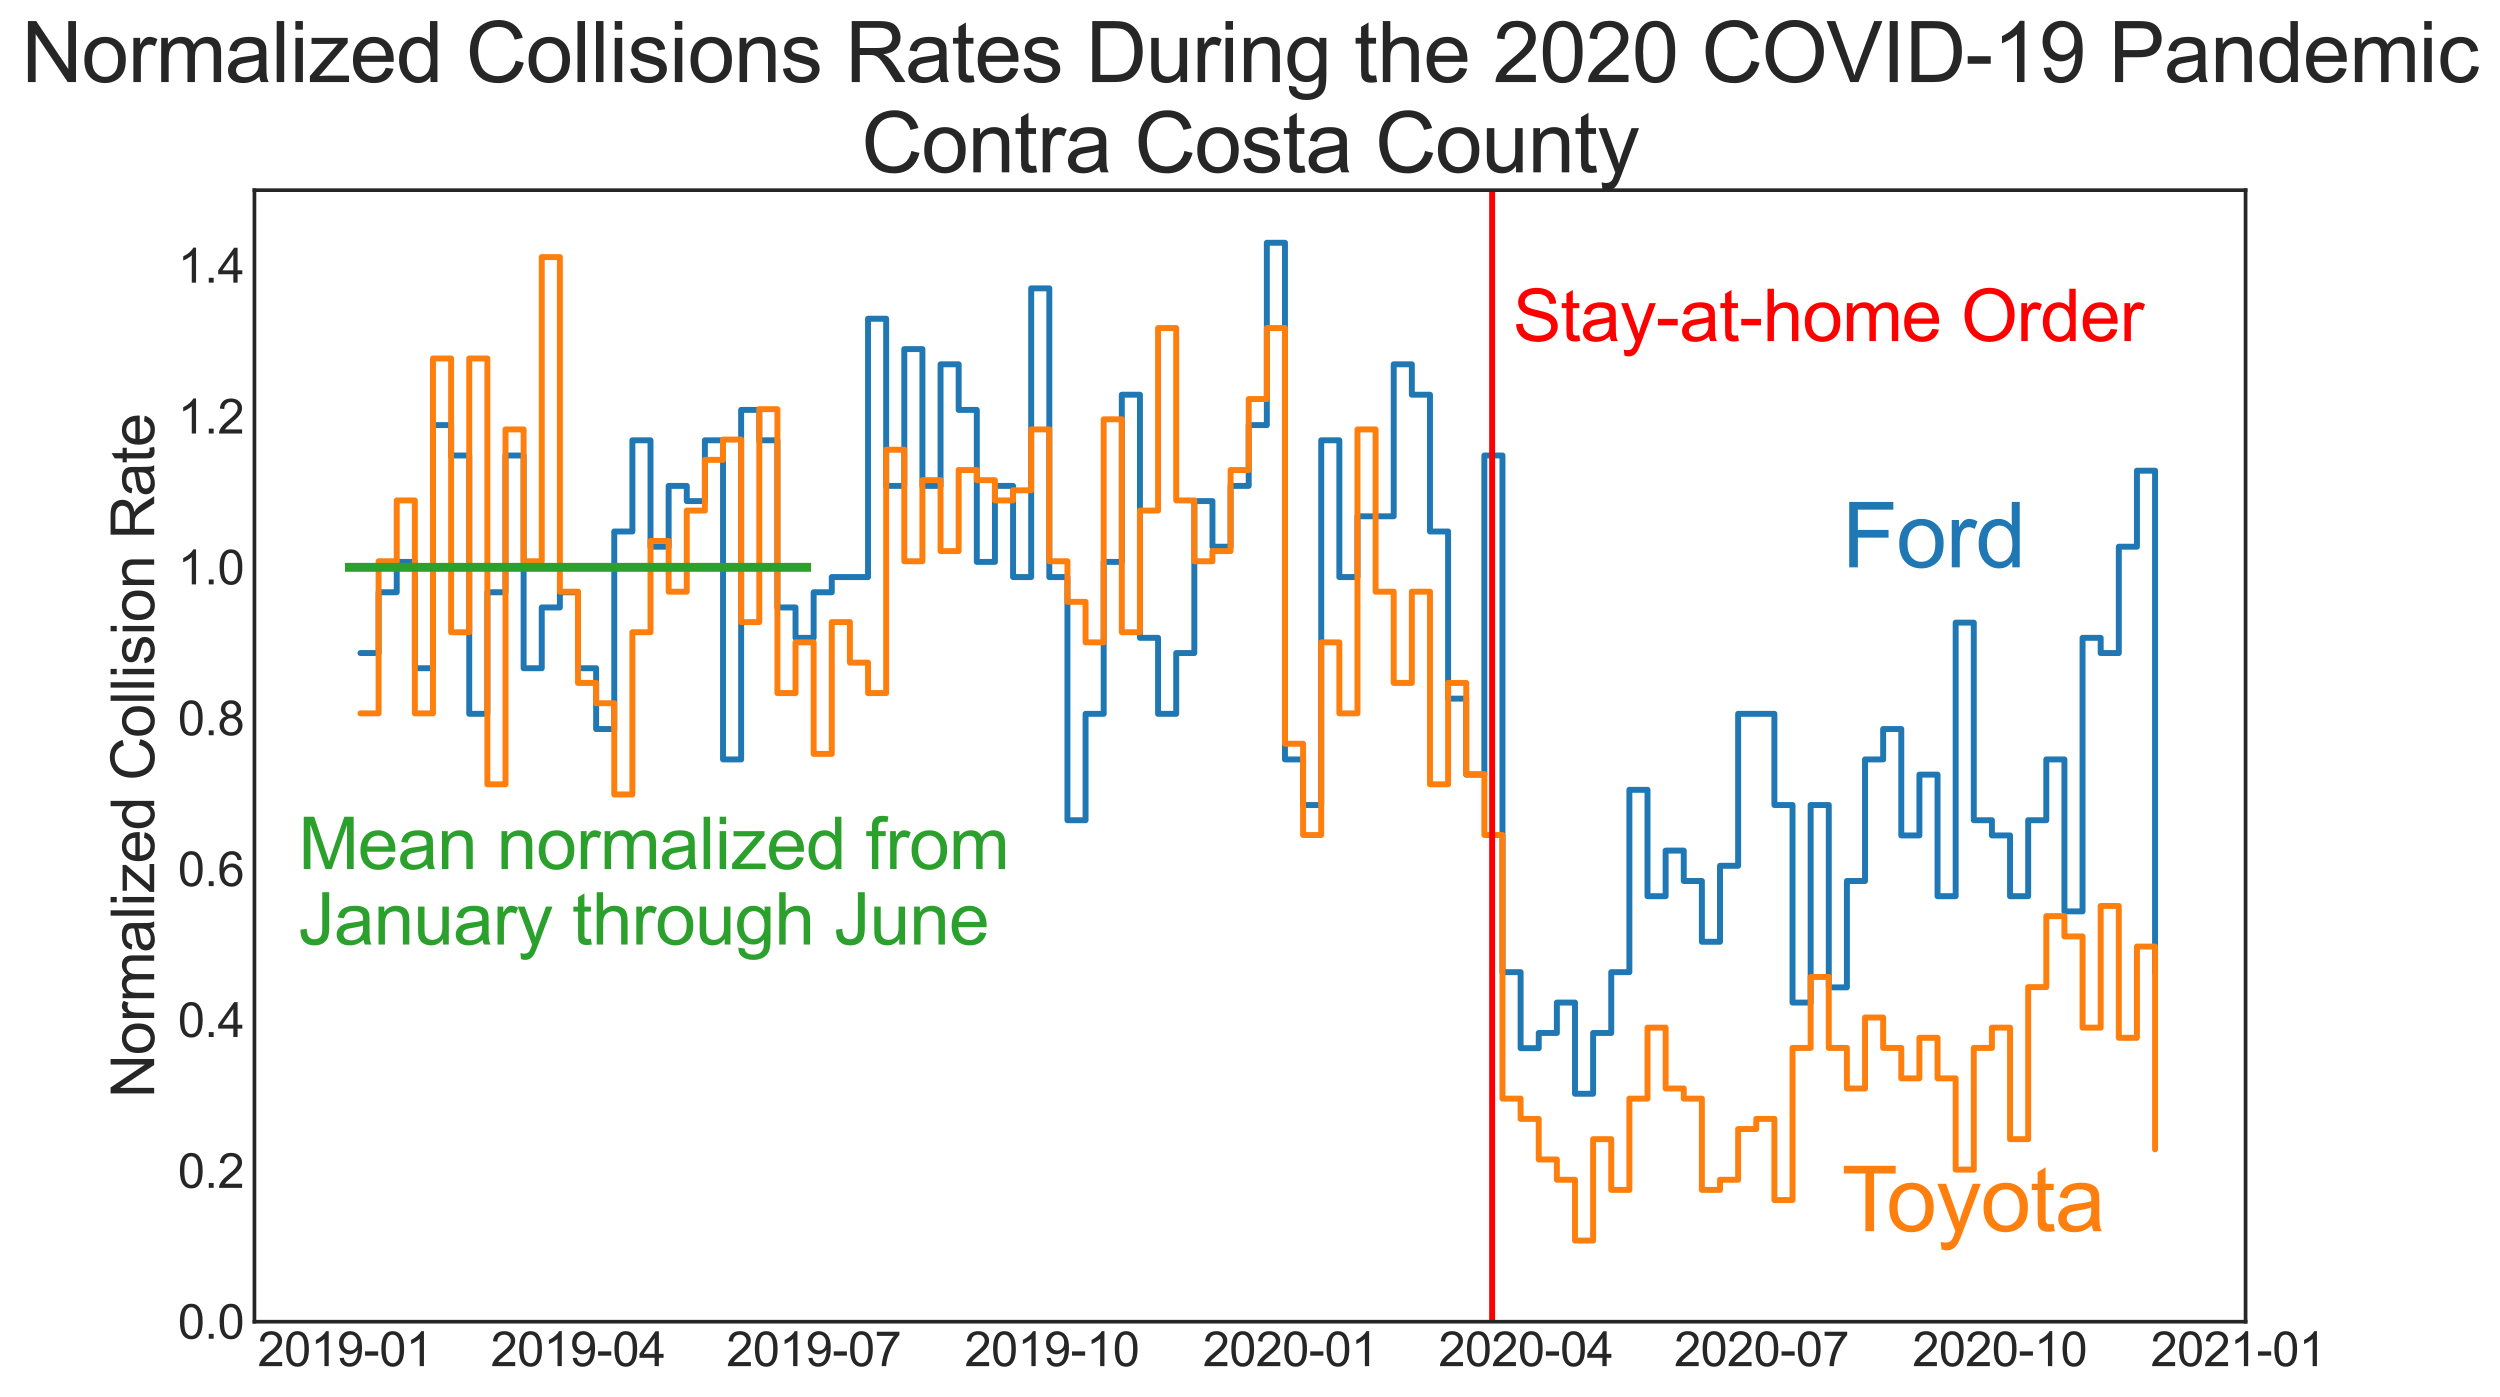 <?xml version="1.0" encoding="utf-8" standalone="no"?>
<!DOCTYPE svg PUBLIC "-//W3C//DTD SVG 1.1//EN"
  "http://www.w3.org/Graphics/SVG/1.1/DTD/svg11.dtd">
<svg height="469.806pt" version="1.1" viewBox="0 0 840.728 469.806" width="840.728pt" xmlns="http://www.w3.org/2000/svg" xmlns:xlink="http://www.w3.org/1999/xlink">
 <defs>
  <style type="text/css">*{stroke-linecap:butt;stroke-linejoin:round;}</style>
 </defs>
 <g id="figure_1">
  <g id="patch_1">
   <path d="M 0 469.806 
L 840.728 469.806 
L 840.728 0 
L 0 0 
z
" style="fill:#ffffff;"/>
  </g>
  <g id="axes_1">
   <g id="patch_2">
    <path d="M 85.564 444.474 
L 755.164 444.474 
L 755.164 63.953 
L 85.564 63.953 
z
" style="fill:#ffffff;"/>
   </g>
   <g id="matplotlib.axis_1">
    <g id="xtick_1">
     <g id="line2d_1"/>
     <g id="text_1">
      <!-- 2019-01 -->
      <g style="fill:#262626;" transform="translate(86.644 459.426)scale(0.16 -0.16)">
       <defs>
        <path d="M 3222 541 
L 3222 0 
L 194 0 
Q 188 203 259 391 
Q 375 700 629 1000 
Q 884 1300 1366 1694 
Q 2113 2306 2375 2664 
Q 2638 3022 2638 3341 
Q 2638 3675 2398 3904 
Q 2159 4134 1775 4134 
Q 1369 4134 1125 3890 
Q 881 3647 878 3216 
L 300 3275 
Q 359 3922 746 4261 
Q 1134 4600 1788 4600 
Q 2447 4600 2831 4234 
Q 3216 3869 3216 3328 
Q 3216 3053 3103 2787 
Q 2991 2522 2730 2228 
Q 2469 1934 1863 1422 
Q 1356 997 1212 845 
Q 1069 694 975 541 
L 3222 541 
z
" id="ArialMT-32" transform="scale(0.016)"/>
        <path d="M 266 2259 
Q 266 3072 433 3567 
Q 600 4063 929 4331 
Q 1259 4600 1759 4600 
Q 2128 4600 2406 4451 
Q 2684 4303 2865 4023 
Q 3047 3744 3150 3342 
Q 3253 2941 3253 2259 
Q 3253 1453 3087 958 
Q 2922 463 2592 192 
Q 2263 -78 1759 -78 
Q 1097 -78 719 397 
Q 266 969 266 2259 
z
M 844 2259 
Q 844 1131 1108 757 
Q 1372 384 1759 384 
Q 2147 384 2411 759 
Q 2675 1134 2675 2259 
Q 2675 3391 2411 3762 
Q 2147 4134 1753 4134 
Q 1366 4134 1134 3806 
Q 844 3388 844 2259 
z
" id="ArialMT-30" transform="scale(0.016)"/>
        <path d="M 2384 0 
L 1822 0 
L 1822 3584 
Q 1619 3391 1289 3197 
Q 959 3003 697 2906 
L 697 3450 
Q 1169 3672 1522 3987 
Q 1875 4303 2022 4600 
L 2384 4600 
L 2384 0 
z
" id="ArialMT-31" transform="scale(0.016)"/>
        <path d="M 350 1059 
L 891 1109 
Q 959 728 1153 556 
Q 1347 384 1650 384 
Q 1909 384 2104 503 
Q 2300 622 2425 820 
Q 2550 1019 2634 1356 
Q 2719 1694 2719 2044 
Q 2719 2081 2716 2156 
Q 2547 1888 2255 1720 
Q 1963 1553 1622 1553 
Q 1053 1553 659 1965 
Q 266 2378 266 3053 
Q 266 3750 677 4175 
Q 1088 4600 1706 4600 
Q 2153 4600 2523 4359 
Q 2894 4119 3086 3673 
Q 3278 3228 3278 2384 
Q 3278 1506 3087 986 
Q 2897 466 2520 194 
Q 2144 -78 1638 -78 
Q 1100 -78 759 220 
Q 419 519 350 1059 
z
M 2653 3081 
Q 2653 3566 2395 3850 
Q 2138 4134 1775 4134 
Q 1400 4134 1122 3828 
Q 844 3522 844 3034 
Q 844 2597 1108 2323 
Q 1372 2050 1759 2050 
Q 2150 2050 2401 2323 
Q 2653 2597 2653 3081 
z
" id="ArialMT-39" transform="scale(0.016)"/>
        <path d="M 203 1375 
L 203 1941 
L 1931 1941 
L 1931 1375 
L 203 1375 
z
" id="ArialMT-2d" transform="scale(0.016)"/>
       </defs>
       <use xlink:href="#ArialMT-32"/>
       <use x="55.615" xlink:href="#ArialMT-30"/>
       <use x="111.23" xlink:href="#ArialMT-31"/>
       <use x="166.846" xlink:href="#ArialMT-39"/>
       <use x="222.461" xlink:href="#ArialMT-2d"/>
       <use x="255.762" xlink:href="#ArialMT-30"/>
       <use x="311.377" xlink:href="#ArialMT-31"/>
      </g>
     </g>
    </g>
    <g id="xtick_2">
     <g id="line2d_2"/>
     <g id="text_2">
      <!-- 2019-04 -->
      <g style="fill:#262626;" transform="translate(165.021 459.426)scale(0.16 -0.16)">
       <defs>
        <path d="M 2069 0 
L 2069 1097 
L 81 1097 
L 81 1613 
L 2172 4581 
L 2631 4581 
L 2631 1613 
L 3250 1613 
L 3250 1097 
L 2631 1097 
L 2631 0 
L 2069 0 
z
M 2069 1613 
L 2069 3678 
L 634 1613 
L 2069 1613 
z
" id="ArialMT-34" transform="scale(0.016)"/>
       </defs>
       <use xlink:href="#ArialMT-32"/>
       <use x="55.615" xlink:href="#ArialMT-30"/>
       <use x="111.23" xlink:href="#ArialMT-31"/>
       <use x="166.846" xlink:href="#ArialMT-39"/>
       <use x="222.461" xlink:href="#ArialMT-2d"/>
       <use x="255.762" xlink:href="#ArialMT-30"/>
       <use x="311.377" xlink:href="#ArialMT-34"/>
      </g>
     </g>
    </g>
    <g id="xtick_3">
     <g id="line2d_3"/>
     <g id="text_3">
      <!-- 2019-07 -->
      <g style="fill:#262626;" transform="translate(244.269 459.426)scale(0.16 -0.16)">
       <defs>
        <path d="M 303 3981 
L 303 4522 
L 3269 4522 
L 3269 4084 
Q 2831 3619 2401 2847 
Q 1972 2075 1738 1259 
Q 1569 684 1522 0 
L 944 0 
Q 953 541 1156 1306 
Q 1359 2072 1739 2783 
Q 2119 3494 2547 3981 
L 303 3981 
z
" id="ArialMT-37" transform="scale(0.016)"/>
       </defs>
       <use xlink:href="#ArialMT-32"/>
       <use x="55.615" xlink:href="#ArialMT-30"/>
       <use x="111.23" xlink:href="#ArialMT-31"/>
       <use x="166.846" xlink:href="#ArialMT-39"/>
       <use x="222.461" xlink:href="#ArialMT-2d"/>
       <use x="255.762" xlink:href="#ArialMT-30"/>
       <use x="311.377" xlink:href="#ArialMT-37"/>
      </g>
     </g>
    </g>
    <g id="xtick_4">
     <g id="line2d_4"/>
     <g id="text_4">
      <!-- 2019-10 -->
      <g style="fill:#262626;" transform="translate(324.387 459.426)scale(0.16 -0.16)">
       <use xlink:href="#ArialMT-32"/>
       <use x="55.615" xlink:href="#ArialMT-30"/>
       <use x="111.23" xlink:href="#ArialMT-31"/>
       <use x="166.846" xlink:href="#ArialMT-39"/>
       <use x="222.461" xlink:href="#ArialMT-2d"/>
       <use x="255.762" xlink:href="#ArialMT-31"/>
       <use x="311.377" xlink:href="#ArialMT-30"/>
      </g>
     </g>
    </g>
    <g id="xtick_5">
     <g id="line2d_5"/>
     <g id="text_5">
      <!-- 2020-01 -->
      <g style="fill:#262626;" transform="translate(404.506 459.426)scale(0.16 -0.16)">
       <use xlink:href="#ArialMT-32"/>
       <use x="55.615" xlink:href="#ArialMT-30"/>
       <use x="111.23" xlink:href="#ArialMT-32"/>
       <use x="166.846" xlink:href="#ArialMT-30"/>
       <use x="222.461" xlink:href="#ArialMT-2d"/>
       <use x="255.762" xlink:href="#ArialMT-30"/>
       <use x="311.377" xlink:href="#ArialMT-31"/>
      </g>
     </g>
    </g>
    <g id="xtick_6">
     <g id="line2d_6"/>
     <g id="text_6">
      <!-- 2020-04 -->
      <g style="fill:#262626;" transform="translate(483.754 459.426)scale(0.16 -0.16)">
       <use xlink:href="#ArialMT-32"/>
       <use x="55.615" xlink:href="#ArialMT-30"/>
       <use x="111.23" xlink:href="#ArialMT-32"/>
       <use x="166.846" xlink:href="#ArialMT-30"/>
       <use x="222.461" xlink:href="#ArialMT-2d"/>
       <use x="255.762" xlink:href="#ArialMT-30"/>
       <use x="311.377" xlink:href="#ArialMT-34"/>
      </g>
     </g>
    </g>
    <g id="xtick_7">
     <g id="line2d_7"/>
     <g id="text_7">
      <!-- 2020-07 -->
      <g style="fill:#262626;" transform="translate(563.002 459.426)scale(0.16 -0.16)">
       <use xlink:href="#ArialMT-32"/>
       <use x="55.615" xlink:href="#ArialMT-30"/>
       <use x="111.23" xlink:href="#ArialMT-32"/>
       <use x="166.846" xlink:href="#ArialMT-30"/>
       <use x="222.461" xlink:href="#ArialMT-2d"/>
       <use x="255.762" xlink:href="#ArialMT-30"/>
       <use x="311.377" xlink:href="#ArialMT-37"/>
      </g>
     </g>
    </g>
    <g id="xtick_8">
     <g id="line2d_8"/>
     <g id="text_8">
      <!-- 2020-10 -->
      <g style="fill:#262626;" transform="translate(643.12 459.426)scale(0.16 -0.16)">
       <use xlink:href="#ArialMT-32"/>
       <use x="55.615" xlink:href="#ArialMT-30"/>
       <use x="111.23" xlink:href="#ArialMT-32"/>
       <use x="166.846" xlink:href="#ArialMT-30"/>
       <use x="222.461" xlink:href="#ArialMT-2d"/>
       <use x="255.762" xlink:href="#ArialMT-31"/>
       <use x="311.377" xlink:href="#ArialMT-30"/>
      </g>
     </g>
    </g>
    <g id="xtick_9">
     <g id="line2d_9"/>
     <g id="text_9">
      <!-- 2021-01 -->
      <g style="fill:#262626;" transform="translate(723.239 459.426)scale(0.16 -0.16)">
       <use xlink:href="#ArialMT-32"/>
       <use x="55.615" xlink:href="#ArialMT-30"/>
       <use x="111.23" xlink:href="#ArialMT-32"/>
       <use x="166.846" xlink:href="#ArialMT-31"/>
       <use x="222.461" xlink:href="#ArialMT-2d"/>
       <use x="255.762" xlink:href="#ArialMT-30"/>
       <use x="311.377" xlink:href="#ArialMT-31"/>
      </g>
     </g>
    </g>
   </g>
   <g id="matplotlib.axis_2">
    <g id="ytick_1">
     <g id="line2d_10"/>
     <g id="text_10">
      <!-- 0.0 -->
      <g style="fill:#262626;" transform="translate(59.824 450.2)scale(0.16 -0.16)">
       <defs>
        <path d="M 581 0 
L 581 641 
L 1222 641 
L 1222 0 
L 581 0 
z
" id="ArialMT-2e" transform="scale(0.016)"/>
       </defs>
       <use xlink:href="#ArialMT-30"/>
       <use x="55.615" xlink:href="#ArialMT-2e"/>
       <use x="83.398" xlink:href="#ArialMT-30"/>
      </g>
     </g>
    </g>
    <g id="ytick_2">
     <g id="line2d_11"/>
     <g id="text_11">
      <!-- 0.2 -->
      <g style="fill:#262626;" transform="translate(59.824 399.464)scale(0.16 -0.16)">
       <use xlink:href="#ArialMT-30"/>
       <use x="55.615" xlink:href="#ArialMT-2e"/>
       <use x="83.398" xlink:href="#ArialMT-32"/>
      </g>
     </g>
    </g>
    <g id="ytick_3">
     <g id="line2d_12"/>
     <g id="text_12">
      <!-- 0.4 -->
      <g style="fill:#262626;" transform="translate(59.824 348.728)scale(0.16 -0.16)">
       <use xlink:href="#ArialMT-30"/>
       <use x="55.615" xlink:href="#ArialMT-2e"/>
       <use x="83.398" xlink:href="#ArialMT-34"/>
      </g>
     </g>
    </g>
    <g id="ytick_4">
     <g id="line2d_13"/>
     <g id="text_13">
      <!-- 0.6 -->
      <g style="fill:#262626;" transform="translate(59.824 297.992)scale(0.16 -0.16)">
       <defs>
        <path d="M 3184 3459 
L 2625 3416 
Q 2550 3747 2413 3897 
Q 2184 4138 1850 4138 
Q 1581 4138 1378 3988 
Q 1113 3794 959 3422 
Q 806 3050 800 2363 
Q 1003 2672 1297 2822 
Q 1591 2972 1913 2972 
Q 2475 2972 2870 2558 
Q 3266 2144 3266 1488 
Q 3266 1056 3080 686 
Q 2894 316 2569 119 
Q 2244 -78 1831 -78 
Q 1128 -78 684 439 
Q 241 956 241 2144 
Q 241 3472 731 4075 
Q 1159 4600 1884 4600 
Q 2425 4600 2770 4297 
Q 3116 3994 3184 3459 
z
M 888 1484 
Q 888 1194 1011 928 
Q 1134 663 1356 523 
Q 1578 384 1822 384 
Q 2178 384 2434 671 
Q 2691 959 2691 1453 
Q 2691 1928 2437 2201 
Q 2184 2475 1800 2475 
Q 1419 2475 1153 2201 
Q 888 1928 888 1484 
z
" id="ArialMT-36" transform="scale(0.016)"/>
       </defs>
       <use xlink:href="#ArialMT-30"/>
       <use x="55.615" xlink:href="#ArialMT-2e"/>
       <use x="83.398" xlink:href="#ArialMT-36"/>
      </g>
     </g>
    </g>
    <g id="ytick_5">
     <g id="line2d_14"/>
     <g id="text_14">
      <!-- 0.8 -->
      <g style="fill:#262626;" transform="translate(59.824 247.256)scale(0.16 -0.16)">
       <defs>
        <path d="M 1131 2484 
Q 781 2613 612 2850 
Q 444 3088 444 3419 
Q 444 3919 803 4259 
Q 1163 4600 1759 4600 
Q 2359 4600 2725 4251 
Q 3091 3903 3091 3403 
Q 3091 3084 2923 2848 
Q 2756 2613 2416 2484 
Q 2838 2347 3058 2040 
Q 3278 1734 3278 1309 
Q 3278 722 2862 322 
Q 2447 -78 1769 -78 
Q 1091 -78 675 323 
Q 259 725 259 1325 
Q 259 1772 486 2073 
Q 713 2375 1131 2484 
z
M 1019 3438 
Q 1019 3113 1228 2906 
Q 1438 2700 1772 2700 
Q 2097 2700 2305 2904 
Q 2513 3109 2513 3406 
Q 2513 3716 2298 3927 
Q 2084 4138 1766 4138 
Q 1444 4138 1231 3931 
Q 1019 3725 1019 3438 
z
M 838 1322 
Q 838 1081 952 856 
Q 1066 631 1291 507 
Q 1516 384 1775 384 
Q 2178 384 2440 643 
Q 2703 903 2703 1303 
Q 2703 1709 2433 1975 
Q 2163 2241 1756 2241 
Q 1359 2241 1098 1978 
Q 838 1716 838 1322 
z
" id="ArialMT-38" transform="scale(0.016)"/>
       </defs>
       <use xlink:href="#ArialMT-30"/>
       <use x="55.615" xlink:href="#ArialMT-2e"/>
       <use x="83.398" xlink:href="#ArialMT-38"/>
      </g>
     </g>
    </g>
    <g id="ytick_6">
     <g id="line2d_15"/>
     <g id="text_15">
      <!-- 1.0 -->
      <g style="fill:#262626;" transform="translate(59.824 196.52)scale(0.16 -0.16)">
       <use xlink:href="#ArialMT-31"/>
       <use x="55.615" xlink:href="#ArialMT-2e"/>
       <use x="83.398" xlink:href="#ArialMT-30"/>
      </g>
     </g>
    </g>
    <g id="ytick_7">
     <g id="line2d_16"/>
     <g id="text_16">
      <!-- 1.2 -->
      <g style="fill:#262626;" transform="translate(59.824 145.784)scale(0.16 -0.16)">
       <use xlink:href="#ArialMT-31"/>
       <use x="55.615" xlink:href="#ArialMT-2e"/>
       <use x="83.398" xlink:href="#ArialMT-32"/>
      </g>
     </g>
    </g>
    <g id="ytick_8">
     <g id="line2d_17"/>
     <g id="text_17">
      <!-- 1.4 -->
      <g style="fill:#262626;" transform="translate(59.824 95.048)scale(0.16 -0.16)">
       <use xlink:href="#ArialMT-31"/>
       <use x="55.615" xlink:href="#ArialMT-2e"/>
       <use x="83.398" xlink:href="#ArialMT-34"/>
      </g>
     </g>
    </g>
    <g id="text_18">
     <!-- Normalized Collision Rate -->
     <g style="fill:#262626;" transform="translate(51.849 369.253)rotate(-90)scale(0.2 -0.2)">
      <defs>
       <path d="M 488 0 
L 488 4581 
L 1109 4581 
L 3516 984 
L 3516 4581 
L 4097 4581 
L 4097 0 
L 3475 0 
L 1069 3600 
L 1069 0 
L 488 0 
z
" id="ArialMT-4e" transform="scale(0.016)"/>
       <path d="M 213 1659 
Q 213 2581 725 3025 
Q 1153 3394 1769 3394 
Q 2453 3394 2887 2945 
Q 3322 2497 3322 1706 
Q 3322 1066 3130 698 
Q 2938 331 2570 128 
Q 2203 -75 1769 -75 
Q 1072 -75 642 372 
Q 213 819 213 1659 
z
M 791 1659 
Q 791 1022 1069 705 
Q 1347 388 1769 388 
Q 2188 388 2466 706 
Q 2744 1025 2744 1678 
Q 2744 2294 2464 2611 
Q 2184 2928 1769 2928 
Q 1347 2928 1069 2612 
Q 791 2297 791 1659 
z
" id="ArialMT-6f" transform="scale(0.016)"/>
       <path d="M 416 0 
L 416 3319 
L 922 3319 
L 922 2816 
Q 1116 3169 1280 3281 
Q 1444 3394 1641 3394 
Q 1925 3394 2219 3213 
L 2025 2691 
Q 1819 2813 1613 2813 
Q 1428 2813 1281 2702 
Q 1134 2591 1072 2394 
Q 978 2094 978 1738 
L 978 0 
L 416 0 
z
" id="ArialMT-72" transform="scale(0.016)"/>
       <path d="M 422 0 
L 422 3319 
L 925 3319 
L 925 2853 
Q 1081 3097 1340 3245 
Q 1600 3394 1931 3394 
Q 2300 3394 2536 3241 
Q 2772 3088 2869 2813 
Q 3263 3394 3894 3394 
Q 4388 3394 4653 3120 
Q 4919 2847 4919 2278 
L 4919 0 
L 4359 0 
L 4359 2091 
Q 4359 2428 4304 2576 
Q 4250 2725 4106 2815 
Q 3963 2906 3769 2906 
Q 3419 2906 3187 2673 
Q 2956 2441 2956 1928 
L 2956 0 
L 2394 0 
L 2394 2156 
Q 2394 2531 2256 2718 
Q 2119 2906 1806 2906 
Q 1569 2906 1367 2781 
Q 1166 2656 1075 2415 
Q 984 2175 984 1722 
L 984 0 
L 422 0 
z
" id="ArialMT-6d" transform="scale(0.016)"/>
       <path d="M 2588 409 
Q 2275 144 1986 34 
Q 1697 -75 1366 -75 
Q 819 -75 525 192 
Q 231 459 231 875 
Q 231 1119 342 1320 
Q 453 1522 633 1644 
Q 813 1766 1038 1828 
Q 1203 1872 1538 1913 
Q 2219 1994 2541 2106 
Q 2544 2222 2544 2253 
Q 2544 2597 2384 2738 
Q 2169 2928 1744 2928 
Q 1347 2928 1158 2789 
Q 969 2650 878 2297 
L 328 2372 
Q 403 2725 575 2942 
Q 747 3159 1072 3276 
Q 1397 3394 1825 3394 
Q 2250 3394 2515 3294 
Q 2781 3194 2906 3042 
Q 3031 2891 3081 2659 
Q 3109 2516 3109 2141 
L 3109 1391 
Q 3109 606 3145 398 
Q 3181 191 3288 0 
L 2700 0 
Q 2613 175 2588 409 
z
M 2541 1666 
Q 2234 1541 1622 1453 
Q 1275 1403 1131 1340 
Q 988 1278 909 1158 
Q 831 1038 831 891 
Q 831 666 1001 516 
Q 1172 366 1500 366 
Q 1825 366 2078 508 
Q 2331 650 2450 897 
Q 2541 1088 2541 1459 
L 2541 1666 
z
" id="ArialMT-61" transform="scale(0.016)"/>
       <path d="M 409 0 
L 409 4581 
L 972 4581 
L 972 0 
L 409 0 
z
" id="ArialMT-6c" transform="scale(0.016)"/>
       <path d="M 425 3934 
L 425 4581 
L 988 4581 
L 988 3934 
L 425 3934 
z
M 425 0 
L 425 3319 
L 988 3319 
L 988 0 
L 425 0 
z
" id="ArialMT-69" transform="scale(0.016)"/>
       <path d="M 125 0 
L 125 456 
L 2238 2881 
Q 1878 2863 1603 2863 
L 250 2863 
L 250 3319 
L 2963 3319 
L 2963 2947 
L 1166 841 
L 819 456 
Q 1197 484 1528 484 
L 3063 484 
L 3063 0 
L 125 0 
z
" id="ArialMT-7a" transform="scale(0.016)"/>
       <path d="M 2694 1069 
L 3275 997 
Q 3138 488 2766 206 
Q 2394 -75 1816 -75 
Q 1088 -75 661 373 
Q 234 822 234 1631 
Q 234 2469 665 2931 
Q 1097 3394 1784 3394 
Q 2450 3394 2872 2941 
Q 3294 2488 3294 1666 
Q 3294 1616 3291 1516 
L 816 1516 
Q 847 969 1125 678 
Q 1403 388 1819 388 
Q 2128 388 2347 550 
Q 2566 713 2694 1069 
z
M 847 1978 
L 2700 1978 
Q 2663 2397 2488 2606 
Q 2219 2931 1791 2931 
Q 1403 2931 1139 2672 
Q 875 2413 847 1978 
z
" id="ArialMT-65" transform="scale(0.016)"/>
       <path d="M 2575 0 
L 2575 419 
Q 2259 -75 1647 -75 
Q 1250 -75 917 144 
Q 584 363 401 755 
Q 219 1147 219 1656 
Q 219 2153 384 2558 
Q 550 2963 881 3178 
Q 1213 3394 1622 3394 
Q 1922 3394 2156 3267 
Q 2391 3141 2538 2938 
L 2538 4581 
L 3097 4581 
L 3097 0 
L 2575 0 
z
M 797 1656 
Q 797 1019 1065 703 
Q 1334 388 1700 388 
Q 2069 388 2326 689 
Q 2584 991 2584 1609 
Q 2584 2291 2321 2609 
Q 2059 2928 1675 2928 
Q 1300 2928 1048 2622 
Q 797 2316 797 1656 
z
" id="ArialMT-64" transform="scale(0.016)"/>
       <path id="ArialMT-20" transform="scale(0.016)"/>
       <path d="M 3763 1606 
L 4369 1453 
Q 4178 706 3683 314 
Q 3188 -78 2472 -78 
Q 1731 -78 1267 223 
Q 803 525 561 1097 
Q 319 1669 319 2325 
Q 319 3041 592 3573 
Q 866 4106 1370 4382 
Q 1875 4659 2481 4659 
Q 3169 4659 3637 4309 
Q 4106 3959 4291 3325 
L 3694 3184 
Q 3534 3684 3231 3912 
Q 2928 4141 2469 4141 
Q 1941 4141 1586 3887 
Q 1231 3634 1087 3207 
Q 944 2781 944 2328 
Q 944 1744 1114 1308 
Q 1284 872 1643 656 
Q 2003 441 2422 441 
Q 2931 441 3284 734 
Q 3638 1028 3763 1606 
z
" id="ArialMT-43" transform="scale(0.016)"/>
       <path d="M 197 991 
L 753 1078 
Q 800 744 1014 566 
Q 1228 388 1613 388 
Q 2000 388 2187 545 
Q 2375 703 2375 916 
Q 2375 1106 2209 1216 
Q 2094 1291 1634 1406 
Q 1016 1563 777 1677 
Q 538 1791 414 1992 
Q 291 2194 291 2438 
Q 291 2659 392 2848 
Q 494 3038 669 3163 
Q 800 3259 1026 3326 
Q 1253 3394 1513 3394 
Q 1903 3394 2198 3281 
Q 2494 3169 2634 2976 
Q 2775 2784 2828 2463 
L 2278 2388 
Q 2241 2644 2061 2787 
Q 1881 2931 1553 2931 
Q 1166 2931 1000 2803 
Q 834 2675 834 2503 
Q 834 2394 903 2306 
Q 972 2216 1119 2156 
Q 1203 2125 1616 2013 
Q 2213 1853 2448 1751 
Q 2684 1650 2818 1456 
Q 2953 1263 2953 975 
Q 2953 694 2789 445 
Q 2625 197 2315 61 
Q 2006 -75 1616 -75 
Q 969 -75 630 194 
Q 291 463 197 991 
z
" id="ArialMT-73" transform="scale(0.016)"/>
       <path d="M 422 0 
L 422 3319 
L 928 3319 
L 928 2847 
Q 1294 3394 1984 3394 
Q 2284 3394 2536 3286 
Q 2788 3178 2913 3003 
Q 3038 2828 3088 2588 
Q 3119 2431 3119 2041 
L 3119 0 
L 2556 0 
L 2556 2019 
Q 2556 2363 2490 2533 
Q 2425 2703 2258 2804 
Q 2091 2906 1866 2906 
Q 1506 2906 1245 2678 
Q 984 2450 984 1813 
L 984 0 
L 422 0 
z
" id="ArialMT-6e" transform="scale(0.016)"/>
       <path d="M 503 0 
L 503 4581 
L 2534 4581 
Q 3147 4581 3465 4457 
Q 3784 4334 3975 4021 
Q 4166 3709 4166 3331 
Q 4166 2844 3850 2509 
Q 3534 2175 2875 2084 
Q 3116 1969 3241 1856 
Q 3506 1613 3744 1247 
L 4541 0 
L 3778 0 
L 3172 953 
Q 2906 1366 2734 1584 
Q 2563 1803 2427 1890 
Q 2291 1978 2150 2013 
Q 2047 2034 1813 2034 
L 1109 2034 
L 1109 0 
L 503 0 
z
M 1109 2559 
L 2413 2559 
Q 2828 2559 3062 2645 
Q 3297 2731 3419 2920 
Q 3541 3109 3541 3331 
Q 3541 3656 3305 3865 
Q 3069 4075 2559 4075 
L 1109 4075 
L 1109 2559 
z
" id="ArialMT-52" transform="scale(0.016)"/>
       <path d="M 1650 503 
L 1731 6 
Q 1494 -44 1306 -44 
Q 1000 -44 831 53 
Q 663 150 594 308 
Q 525 466 525 972 
L 525 2881 
L 113 2881 
L 113 3319 
L 525 3319 
L 525 4141 
L 1084 4478 
L 1084 3319 
L 1650 3319 
L 1650 2881 
L 1084 2881 
L 1084 941 
Q 1084 700 1114 631 
Q 1144 563 1211 522 
Q 1278 481 1403 481 
Q 1497 481 1650 503 
z
" id="ArialMT-74" transform="scale(0.016)"/>
      </defs>
      <use xlink:href="#ArialMT-4e"/>
      <use x="72.217" xlink:href="#ArialMT-6f"/>
      <use x="127.832" xlink:href="#ArialMT-72"/>
      <use x="161.133" xlink:href="#ArialMT-6d"/>
      <use x="244.434" xlink:href="#ArialMT-61"/>
      <use x="300.049" xlink:href="#ArialMT-6c"/>
      <use x="322.266" xlink:href="#ArialMT-69"/>
      <use x="344.482" xlink:href="#ArialMT-7a"/>
      <use x="394.482" xlink:href="#ArialMT-65"/>
      <use x="450.098" xlink:href="#ArialMT-64"/>
      <use x="505.713" xlink:href="#ArialMT-20"/>
      <use x="533.496" xlink:href="#ArialMT-43"/>
      <use x="605.713" xlink:href="#ArialMT-6f"/>
      <use x="661.328" xlink:href="#ArialMT-6c"/>
      <use x="683.545" xlink:href="#ArialMT-6c"/>
      <use x="705.762" xlink:href="#ArialMT-69"/>
      <use x="727.979" xlink:href="#ArialMT-73"/>
      <use x="777.979" xlink:href="#ArialMT-69"/>
      <use x="800.195" xlink:href="#ArialMT-6f"/>
      <use x="855.811" xlink:href="#ArialMT-6e"/>
      <use x="911.426" xlink:href="#ArialMT-20"/>
      <use x="939.209" xlink:href="#ArialMT-52"/>
      <use x="1011.426" xlink:href="#ArialMT-61"/>
      <use x="1067.041" xlink:href="#ArialMT-74"/>
      <use x="1094.824" xlink:href="#ArialMT-65"/>
     </g>
    </g>
   </g>
   <g id="line2d_18">
    <path clip-path="url(#pcedcffbe7e)" d="M 121.226 219.616 
L 127.322 219.616 
L 127.322 199.175 
L 133.418 199.175 
L 133.418 188.954 
L 139.513 188.954 
L 139.513 224.727 
L 145.609 224.727 
L 145.609 142.96 
L 151.705 142.96 
L 151.705 153.181 
L 157.801 153.181 
L 157.801 240.058 
L 163.897 240.058 
L 163.897 199.175 
L 169.993 199.175 
L 169.993 153.181 
L 176.089 153.181 
L 176.089 224.727 
L 182.185 224.727 
L 182.185 204.285 
L 188.281 204.285 
L 188.281 199.175 
L 194.377 199.175 
L 194.377 224.727 
L 200.473 224.727 
L 200.473 245.168 
L 206.569 245.168 
L 206.569 178.733 
L 212.665 178.733 
L 212.665 148.071 
L 218.761 148.071 
L 218.761 183.843 
L 224.857 183.843 
L 224.857 163.402 
L 230.953 163.402 
L 230.953 168.512 
L 237.049 168.512 
L 237.049 148.071 
L 243.145 148.071 
L 243.145 255.389 
L 249.241 255.389 
L 249.241 137.85 
L 255.337 137.85 
L 255.337 148.071 
L 261.433 148.071 
L 261.433 204.285 
L 267.529 204.285 
L 267.529 214.506 
L 273.625 214.506 
L 273.625 199.175 
L 279.721 199.175 
L 279.721 194.064 
L 291.913 194.064 
L 291.913 107.187 
L 298.009 107.187 
L 298.009 163.402 
L 304.105 163.402 
L 304.105 117.408 
L 310.201 117.408 
L 310.201 163.402 
L 316.297 163.402 
L 316.297 122.519 
L 322.393 122.519 
L 322.393 137.85 
L 328.489 137.85 
L 328.489 188.954 
L 334.585 188.954 
L 334.585 163.402 
L 340.681 163.402 
L 340.681 194.064 
L 346.777 194.064 
L 346.777 96.967 
L 352.873 96.967 
L 352.873 194.064 
L 358.969 194.064 
L 358.969 275.83 
L 365.065 275.83 
L 365.065 240.058 
L 371.161 240.058 
L 371.161 188.954 
L 377.257 188.954 
L 377.257 132.739 
L 383.353 132.739 
L 383.353 214.506 
L 389.449 214.506 
L 389.449 240.058 
L 395.545 240.058 
L 395.545 219.616 
L 401.641 219.616 
L 401.641 168.512 
L 407.737 168.512 
L 407.737 183.843 
L 413.833 183.843 
L 413.833 163.402 
L 419.929 163.402 
L 419.929 142.96 
L 426.025 142.96 
L 426.025 81.635 
L 432.121 81.635 
L 432.121 255.389 
L 438.217 255.389 
L 438.217 270.72 
L 444.313 270.72 
L 444.313 148.071 
L 450.409 148.071 
L 450.409 194.064 
L 456.505 194.064 
L 456.505 173.623 
L 468.696 173.623 
L 468.696 122.519 
L 474.792 122.519 
L 474.792 132.739 
L 480.888 132.739 
L 480.888 178.733 
L 486.984 178.733 
L 486.984 234.947 
L 493.08 234.947 
L 493.08 260.499 
L 499.176 260.499 
L 499.176 153.181 
L 505.272 153.181 
L 505.272 326.934 
L 511.368 326.934 
L 511.368 352.486 
L 517.464 352.486 
L 517.464 347.376 
L 523.56 347.376 
L 523.56 337.155 
L 529.656 337.155 
L 529.656 367.818 
L 535.752 367.818 
L 535.752 347.376 
L 541.848 347.376 
L 541.848 326.934 
L 547.944 326.934 
L 547.944 265.61 
L 554.04 265.61 
L 554.04 301.382 
L 560.136 301.382 
L 560.136 286.051 
L 566.232 286.051 
L 566.232 296.272 
L 572.328 296.272 
L 572.328 316.714 
L 578.424 316.714 
L 578.424 291.162 
L 584.52 291.162 
L 584.52 240.058 
L 596.712 240.058 
L 596.712 270.72 
L 602.808 270.72 
L 602.808 337.155 
L 608.904 337.155 
L 608.904 270.72 
L 615 270.72 
L 615 332.045 
L 621.096 332.045 
L 621.096 296.272 
L 627.192 296.272 
L 627.192 255.389 
L 633.288 255.389 
L 633.288 245.168 
L 639.384 245.168 
L 639.384 280.941 
L 645.48 280.941 
L 645.48 260.499 
L 651.576 260.499 
L 651.576 301.382 
L 657.672 301.382 
L 657.672 209.395 
L 663.768 209.395 
L 663.768 275.83 
L 669.864 275.83 
L 669.864 280.941 
L 675.96 280.941 
L 675.96 301.382 
L 682.056 301.382 
L 682.056 275.83 
L 688.152 275.83 
L 688.152 255.389 
L 694.248 255.389 
L 694.248 306.493 
L 700.344 306.493 
L 700.344 214.506 
L 706.44 214.506 
L 706.44 219.616 
L 712.536 219.616 
L 712.536 183.843 
L 718.632 183.843 
L 718.632 158.291 
L 724.728 158.291 
L 724.728 326.934 
L 724.728 326.934 
" style="fill:none;stroke:#1f77b4;stroke-linecap:round;stroke-width:2;"/>
   </g>
   <g id="line2d_19">
    <path clip-path="url(#pcedcffbe7e)" d="M 121.226 239.893 
L 127.322 239.893 
L 127.322 188.748 
L 133.418 188.748 
L 133.418 168.29 
L 139.513 168.29 
L 139.513 239.893 
L 145.609 239.893 
L 145.609 120.554 
L 151.705 120.554 
L 151.705 212.615 
L 157.801 212.615 
L 157.801 120.554 
L 163.897 120.554 
L 163.897 263.761 
L 169.993 263.761 
L 169.993 144.422 
L 176.089 144.422 
L 176.089 188.748 
L 182.185 188.748 
L 182.185 86.457 
L 188.281 86.457 
L 188.281 198.977 
L 194.377 198.977 
L 194.377 229.664 
L 200.473 229.664 
L 200.473 236.483 
L 206.569 236.483 
L 206.569 267.17 
L 212.665 267.17 
L 212.665 212.615 
L 218.761 212.615 
L 218.761 181.928 
L 224.857 181.928 
L 224.857 198.977 
L 230.953 198.977 
L 230.953 171.699 
L 237.049 171.699 
L 237.049 154.651 
L 243.145 154.651 
L 243.145 147.832 
L 249.241 147.832 
L 249.241 209.206 
L 255.337 209.206 
L 255.337 137.603 
L 261.433 137.603 
L 261.433 233.073 
L 267.529 233.073 
L 267.529 216.025 
L 273.625 216.025 
L 273.625 253.532 
L 279.721 253.532 
L 279.721 209.206 
L 285.817 209.206 
L 285.817 222.844 
L 291.913 222.844 
L 291.913 233.073 
L 298.009 233.073 
L 298.009 151.241 
L 304.105 151.241 
L 304.105 188.748 
L 310.201 188.748 
L 310.201 161.47 
L 316.297 161.47 
L 316.297 185.338 
L 322.393 185.338 
L 322.393 158.061 
L 328.489 158.061 
L 328.489 161.47 
L 334.585 161.47 
L 334.585 168.29 
L 340.681 168.29 
L 340.681 164.88 
L 346.777 164.88 
L 346.777 144.422 
L 352.873 144.422 
L 352.873 188.748 
L 358.969 188.748 
L 358.969 202.386 
L 365.065 202.386 
L 365.065 216.025 
L 371.161 216.025 
L 371.161 141.012 
L 377.257 141.012 
L 377.257 212.615 
L 383.353 212.615 
L 383.353 171.699 
L 389.449 171.699 
L 389.449 110.325 
L 395.545 110.325 
L 395.545 168.29 
L 401.641 168.29 
L 401.641 188.748 
L 407.737 188.748 
L 407.737 185.338 
L 413.833 185.338 
L 413.833 158.061 
L 419.929 158.061 
L 419.929 134.193 
L 426.025 134.193 
L 426.025 110.325 
L 432.121 110.325 
L 432.121 250.122 
L 438.217 250.122 
L 438.217 280.809 
L 444.313 280.809 
L 444.313 216.025 
L 450.409 216.025 
L 450.409 239.893 
L 456.505 239.893 
L 456.505 144.422 
L 462.601 144.422 
L 462.601 198.977 
L 468.696 198.977 
L 468.696 229.664 
L 474.792 229.664 
L 474.792 198.977 
L 480.888 198.977 
L 480.888 263.761 
L 486.984 263.761 
L 486.984 229.664 
L 493.08 229.664 
L 493.08 260.351 
L 499.176 260.351 
L 499.176 280.809 
L 505.272 280.809 
L 505.272 369.461 
L 511.368 369.461 
L 511.368 376.28 
L 517.464 376.28 
L 517.464 389.919 
L 523.56 389.919 
L 523.56 396.738 
L 529.656 396.738 
L 529.656 417.196 
L 535.752 417.196 
L 535.752 383.099 
L 541.848 383.099 
L 541.848 400.148 
L 547.944 400.148 
L 547.944 369.461 
L 554.04 369.461 
L 554.04 345.593 
L 560.136 345.593 
L 560.136 366.051 
L 566.232 366.051 
L 566.232 369.461 
L 572.328 369.461 
L 572.328 400.148 
L 578.424 400.148 
L 578.424 396.738 
L 584.52 396.738 
L 584.52 379.69 
L 590.616 379.69 
L 590.616 376.28 
L 596.712 376.28 
L 596.712 403.557 
L 602.808 403.557 
L 602.808 352.412 
L 608.904 352.412 
L 608.904 328.544 
L 615 328.544 
L 615 352.412 
L 621.096 352.412 
L 621.096 366.051 
L 627.192 366.051 
L 627.192 342.183 
L 633.288 342.183 
L 633.288 352.412 
L 639.384 352.412 
L 639.384 362.641 
L 645.48 362.641 
L 645.48 349.003 
L 651.576 349.003 
L 651.576 362.641 
L 657.672 362.641 
L 657.672 393.328 
L 663.768 393.328 
L 663.768 352.412 
L 669.864 352.412 
L 669.864 345.593 
L 675.96 345.593 
L 675.96 383.099 
L 682.056 383.099 
L 682.056 331.954 
L 688.152 331.954 
L 688.152 308.086 
L 694.248 308.086 
L 694.248 314.906 
L 700.344 314.906 
L 700.344 345.593 
L 706.44 345.593 
L 706.44 304.677 
L 712.536 304.677 
L 712.536 349.003 
L 718.632 349.003 
L 718.632 318.315 
L 724.728 318.315 
L 724.728 386.509 
L 724.728 386.509 
" style="fill:none;stroke:#ff7f0e;stroke-linecap:round;stroke-width:2;"/>
   </g>
   <g id="line2d_20">
    <path clip-path="url(#pcedcffbe7e)" d="M 501.789 444.474 
L 501.789 63.953 
" style="fill:none;stroke:#ff0000;stroke-linecap:round;stroke-width:2;"/>
   </g>
   <g id="LineCollection_1">
    <path clip-path="url(#pcedcffbe7e)" d="M 116 190.793 
L 272.754 190.793 
" style="fill:none;stroke:#2ca02c;stroke-width:3;"/>
   </g>
   <g id="line2d_21"/>
   <g id="line2d_22"/>
   <g id="patch_3">
    <path d="M 85.564 444.474 
L 85.564 63.953 
" style="fill:none;stroke:#262626;stroke-linecap:square;stroke-linejoin:miter;stroke-width:1.25;"/>
   </g>
   <g id="patch_4">
    <path d="M 755.164 444.474 
L 755.164 63.953 
" style="fill:none;stroke:#262626;stroke-linecap:square;stroke-linejoin:miter;stroke-width:1.25;"/>
   </g>
   <g id="patch_5">
    <path d="M 85.564 444.474 
L 755.164 444.474 
" style="fill:none;stroke:#262626;stroke-linecap:square;stroke-linejoin:miter;stroke-width:1.25;"/>
   </g>
   <g id="patch_6">
    <path d="M 85.564 63.953 
L 755.164 63.953 
" style="fill:none;stroke:#262626;stroke-linecap:square;stroke-linejoin:miter;stroke-width:1.25;"/>
   </g>
   <g id="text_19">
    <!-- Toyota -->
    <g style="fill:#ff7f0e;" transform="translate(619.354 414.032)scale(0.3 -0.3)">
     <defs>
      <path d="M 1659 0 
L 1659 4041 
L 150 4041 
L 150 4581 
L 3781 4581 
L 3781 4041 
L 2266 4041 
L 2266 0 
L 1659 0 
z
" id="ArialMT-54" transform="scale(0.016)"/>
      <path d="M 397 -1278 
L 334 -750 
Q 519 -800 656 -800 
Q 844 -800 956 -737 
Q 1069 -675 1141 -563 
Q 1194 -478 1313 -144 
Q 1328 -97 1363 -6 
L 103 3319 
L 709 3319 
L 1400 1397 
Q 1534 1031 1641 628 
Q 1738 1016 1872 1384 
L 2581 3319 
L 3144 3319 
L 1881 -56 
Q 1678 -603 1566 -809 
Q 1416 -1088 1222 -1217 
Q 1028 -1347 759 -1347 
Q 597 -1347 397 -1278 
z
" id="ArialMT-79" transform="scale(0.016)"/>
     </defs>
     <use xlink:href="#ArialMT-54"/>
     <use x="49.959" xlink:href="#ArialMT-6f"/>
     <use x="105.574" xlink:href="#ArialMT-79"/>
     <use x="155.574" xlink:href="#ArialMT-6f"/>
     <use x="211.189" xlink:href="#ArialMT-74"/>
     <use x="238.973" xlink:href="#ArialMT-61"/>
    </g>
   </g>
   <g id="text_20">
    <!-- Ford -->
    <g style="fill:#1f77b4;" transform="translate(619.354 190.793)scale(0.3 -0.3)">
     <defs>
      <path d="M 525 0 
L 525 4581 
L 3616 4581 
L 3616 4041 
L 1131 4041 
L 1131 2622 
L 3281 2622 
L 3281 2081 
L 1131 2081 
L 1131 0 
L 525 0 
z
" id="ArialMT-46" transform="scale(0.016)"/>
     </defs>
     <use xlink:href="#ArialMT-46"/>
     <use x="61.084" xlink:href="#ArialMT-6f"/>
     <use x="116.699" xlink:href="#ArialMT-72"/>
     <use x="150" xlink:href="#ArialMT-64"/>
    </g>
   </g>
   <g id="text_21">
    <!-- Stay-at-home Order -->
    <g style="fill:#ff0000;" transform="translate(508.756 114.689)scale(0.24 -0.24)">
     <defs>
      <path d="M 288 1472 
L 859 1522 
Q 900 1178 1048 958 
Q 1197 738 1509 602 
Q 1822 466 2213 466 
Q 2559 466 2825 569 
Q 3091 672 3220 851 
Q 3350 1031 3350 1244 
Q 3350 1459 3225 1620 
Q 3100 1781 2813 1891 
Q 2628 1963 1997 2114 
Q 1366 2266 1113 2400 
Q 784 2572 623 2826 
Q 463 3081 463 3397 
Q 463 3744 659 4045 
Q 856 4347 1234 4503 
Q 1613 4659 2075 4659 
Q 2584 4659 2973 4495 
Q 3363 4331 3572 4012 
Q 3781 3694 3797 3291 
L 3216 3247 
Q 3169 3681 2898 3903 
Q 2628 4125 2100 4125 
Q 1550 4125 1298 3923 
Q 1047 3722 1047 3438 
Q 1047 3191 1225 3031 
Q 1400 2872 2139 2705 
Q 2878 2538 3153 2413 
Q 3553 2228 3743 1945 
Q 3934 1663 3934 1294 
Q 3934 928 3725 604 
Q 3516 281 3123 101 
Q 2731 -78 2241 -78 
Q 1619 -78 1198 103 
Q 778 284 539 648 
Q 300 1013 288 1472 
z
" id="ArialMT-53" transform="scale(0.016)"/>
      <path d="M 422 0 
L 422 4581 
L 984 4581 
L 984 2938 
Q 1378 3394 1978 3394 
Q 2347 3394 2619 3248 
Q 2891 3103 3008 2847 
Q 3125 2591 3125 2103 
L 3125 0 
L 2563 0 
L 2563 2103 
Q 2563 2525 2380 2717 
Q 2197 2909 1863 2909 
Q 1613 2909 1392 2779 
Q 1172 2650 1078 2428 
Q 984 2206 984 1816 
L 984 0 
L 422 0 
z
" id="ArialMT-68" transform="scale(0.016)"/>
      <path d="M 309 2231 
Q 309 3372 921 4017 
Q 1534 4663 2503 4663 
Q 3138 4663 3647 4359 
Q 4156 4056 4423 3514 
Q 4691 2972 4691 2284 
Q 4691 1588 4409 1038 
Q 4128 488 3612 205 
Q 3097 -78 2500 -78 
Q 1853 -78 1343 234 
Q 834 547 571 1087 
Q 309 1628 309 2231 
z
M 934 2222 
Q 934 1394 1379 917 
Q 1825 441 2497 441 
Q 3181 441 3623 922 
Q 4066 1403 4066 2288 
Q 4066 2847 3877 3264 
Q 3688 3681 3323 3911 
Q 2959 4141 2506 4141 
Q 1863 4141 1398 3698 
Q 934 3256 934 2222 
z
" id="ArialMT-4f" transform="scale(0.016)"/>
     </defs>
     <use xlink:href="#ArialMT-53"/>
     <use x="66.699" xlink:href="#ArialMT-74"/>
     <use x="94.482" xlink:href="#ArialMT-61"/>
     <use x="150.098" xlink:href="#ArialMT-79"/>
     <use x="200.098" xlink:href="#ArialMT-2d"/>
     <use x="233.398" xlink:href="#ArialMT-61"/>
     <use x="289.014" xlink:href="#ArialMT-74"/>
     <use x="316.797" xlink:href="#ArialMT-2d"/>
     <use x="350.098" xlink:href="#ArialMT-68"/>
     <use x="405.713" xlink:href="#ArialMT-6f"/>
     <use x="461.328" xlink:href="#ArialMT-6d"/>
     <use x="544.629" xlink:href="#ArialMT-65"/>
     <use x="600.244" xlink:href="#ArialMT-20"/>
     <use x="628.027" xlink:href="#ArialMT-4f"/>
     <use x="705.811" xlink:href="#ArialMT-72"/>
     <use x="739.111" xlink:href="#ArialMT-64"/>
     <use x="794.727" xlink:href="#ArialMT-65"/>
     <use x="850.342" xlink:href="#ArialMT-72"/>
    </g>
   </g>
   <g id="text_22">
    <!-- Mean normalized from -->
    <g style="fill:#2ca02c;" transform="translate(100.325 292.249)scale(0.24 -0.24)">
     <defs>
      <path d="M 475 0 
L 475 4581 
L 1388 4581 
L 2472 1338 
Q 2622 884 2691 659 
Q 2769 909 2934 1394 
L 4031 4581 
L 4847 4581 
L 4847 0 
L 4263 0 
L 4263 3834 
L 2931 0 
L 2384 0 
L 1059 3900 
L 1059 0 
L 475 0 
z
" id="ArialMT-4d" transform="scale(0.016)"/>
      <path d="M 556 0 
L 556 2881 
L 59 2881 
L 59 3319 
L 556 3319 
L 556 3672 
Q 556 4006 616 4169 
Q 697 4388 901 4523 
Q 1106 4659 1475 4659 
Q 1713 4659 2000 4603 
L 1916 4113 
Q 1741 4144 1584 4144 
Q 1328 4144 1222 4034 
Q 1116 3925 1116 3625 
L 1116 3319 
L 1763 3319 
L 1763 2881 
L 1116 2881 
L 1116 0 
L 556 0 
z
" id="ArialMT-66" transform="scale(0.016)"/>
     </defs>
     <use xlink:href="#ArialMT-4d"/>
     <use x="83.301" xlink:href="#ArialMT-65"/>
     <use x="138.916" xlink:href="#ArialMT-61"/>
     <use x="194.531" xlink:href="#ArialMT-6e"/>
     <use x="250.146" xlink:href="#ArialMT-20"/>
     <use x="277.93" xlink:href="#ArialMT-6e"/>
     <use x="333.545" xlink:href="#ArialMT-6f"/>
     <use x="389.16" xlink:href="#ArialMT-72"/>
     <use x="422.461" xlink:href="#ArialMT-6d"/>
     <use x="505.762" xlink:href="#ArialMT-61"/>
     <use x="561.377" xlink:href="#ArialMT-6c"/>
     <use x="583.594" xlink:href="#ArialMT-69"/>
     <use x="605.811" xlink:href="#ArialMT-7a"/>
     <use x="655.811" xlink:href="#ArialMT-65"/>
     <use x="711.426" xlink:href="#ArialMT-64"/>
     <use x="767.041" xlink:href="#ArialMT-20"/>
     <use x="794.824" xlink:href="#ArialMT-66"/>
     <use x="822.607" xlink:href="#ArialMT-72"/>
     <use x="855.908" xlink:href="#ArialMT-6f"/>
     <use x="911.523" xlink:href="#ArialMT-6d"/>
    </g>
    <!-- January through June -->
    <g style="fill:#2ca02c;" transform="translate(100.325 317.634)scale(0.24 -0.24)">
     <defs>
      <path d="M 184 1300 
L 731 1375 
Q 753 850 928 656 
Q 1103 463 1413 463 
Q 1641 463 1806 567 
Q 1972 672 2034 851 
Q 2097 1031 2097 1425 
L 2097 4581 
L 2703 4581 
L 2703 1459 
Q 2703 884 2564 568 
Q 2425 253 2123 87 
Q 1822 -78 1416 -78 
Q 813 -78 492 269 
Q 172 616 184 1300 
z
" id="ArialMT-4a" transform="scale(0.016)"/>
      <path d="M 2597 0 
L 2597 488 
Q 2209 -75 1544 -75 
Q 1250 -75 995 37 
Q 741 150 617 320 
Q 494 491 444 738 
Q 409 903 409 1263 
L 409 3319 
L 972 3319 
L 972 1478 
Q 972 1038 1006 884 
Q 1059 663 1231 536 
Q 1403 409 1656 409 
Q 1909 409 2131 539 
Q 2353 669 2445 892 
Q 2538 1116 2538 1541 
L 2538 3319 
L 3100 3319 
L 3100 0 
L 2597 0 
z
" id="ArialMT-75" transform="scale(0.016)"/>
      <path d="M 319 -275 
L 866 -356 
Q 900 -609 1056 -725 
Q 1266 -881 1628 -881 
Q 2019 -881 2231 -725 
Q 2444 -569 2519 -288 
Q 2563 -116 2559 434 
Q 2191 0 1641 0 
Q 956 0 581 494 
Q 206 988 206 1678 
Q 206 2153 378 2554 
Q 550 2956 876 3175 
Q 1203 3394 1644 3394 
Q 2231 3394 2613 2919 
L 2613 3319 
L 3131 3319 
L 3131 450 
Q 3131 -325 2973 -648 
Q 2816 -972 2473 -1159 
Q 2131 -1347 1631 -1347 
Q 1038 -1347 672 -1080 
Q 306 -813 319 -275 
z
M 784 1719 
Q 784 1066 1043 766 
Q 1303 466 1694 466 
Q 2081 466 2343 764 
Q 2606 1063 2606 1700 
Q 2606 2309 2336 2618 
Q 2066 2928 1684 2928 
Q 1309 2928 1046 2623 
Q 784 2319 784 1719 
z
" id="ArialMT-67" transform="scale(0.016)"/>
     </defs>
     <use xlink:href="#ArialMT-4a"/>
     <use x="50" xlink:href="#ArialMT-61"/>
     <use x="105.615" xlink:href="#ArialMT-6e"/>
     <use x="161.23" xlink:href="#ArialMT-75"/>
     <use x="216.846" xlink:href="#ArialMT-61"/>
     <use x="272.461" xlink:href="#ArialMT-72"/>
     <use x="305.762" xlink:href="#ArialMT-79"/>
     <use x="355.762" xlink:href="#ArialMT-20"/>
     <use x="383.545" xlink:href="#ArialMT-74"/>
     <use x="411.328" xlink:href="#ArialMT-68"/>
     <use x="466.943" xlink:href="#ArialMT-72"/>
     <use x="500.244" xlink:href="#ArialMT-6f"/>
     <use x="555.859" xlink:href="#ArialMT-75"/>
     <use x="611.475" xlink:href="#ArialMT-67"/>
     <use x="667.09" xlink:href="#ArialMT-68"/>
     <use x="722.705" xlink:href="#ArialMT-20"/>
     <use x="750.488" xlink:href="#ArialMT-4a"/>
     <use x="800.488" xlink:href="#ArialMT-75"/>
     <use x="856.104" xlink:href="#ArialMT-6e"/>
     <use x="911.719" xlink:href="#ArialMT-65"/>
    </g>
   </g>
   <g id="text_23">
    <!-- Normalized Collisions Rates During the 2020 COVID-19 Pandemic -->
    <g style="fill:#262626;" transform="translate(7.2 27.601)scale(0.28 -0.28)">
     <defs>
      <path d="M 494 0 
L 494 4581 
L 2072 4581 
Q 2606 4581 2888 4516 
Q 3281 4425 3559 4188 
Q 3922 3881 4101 3404 
Q 4281 2928 4281 2316 
Q 4281 1794 4159 1391 
Q 4038 988 3847 723 
Q 3656 459 3429 307 
Q 3203 156 2883 78 
Q 2563 0 2147 0 
L 494 0 
z
M 1100 541 
L 2078 541 
Q 2531 541 2789 625 
Q 3047 709 3200 863 
Q 3416 1078 3536 1442 
Q 3656 1806 3656 2325 
Q 3656 3044 3420 3430 
Q 3184 3816 2847 3947 
Q 2603 4041 2063 4041 
L 1100 4041 
L 1100 541 
z
" id="ArialMT-44" transform="scale(0.016)"/>
      <path d="M 1803 0 
L 28 4581 
L 684 4581 
L 1875 1253 
Q 2019 853 2116 503 
Q 2222 878 2363 1253 
L 3600 4581 
L 4219 4581 
L 2425 0 
L 1803 0 
z
" id="ArialMT-56" transform="scale(0.016)"/>
      <path d="M 597 0 
L 597 4581 
L 1203 4581 
L 1203 0 
L 597 0 
z
" id="ArialMT-49" transform="scale(0.016)"/>
      <path d="M 494 0 
L 494 4581 
L 2222 4581 
Q 2678 4581 2919 4538 
Q 3256 4481 3484 4323 
Q 3713 4166 3852 3881 
Q 3991 3597 3991 3256 
Q 3991 2672 3619 2267 
Q 3247 1863 2275 1863 
L 1100 1863 
L 1100 0 
L 494 0 
z
M 1100 2403 
L 2284 2403 
Q 2872 2403 3119 2622 
Q 3366 2841 3366 3238 
Q 3366 3525 3220 3729 
Q 3075 3934 2838 4000 
Q 2684 4041 2272 4041 
L 1100 4041 
L 1100 2403 
z
" id="ArialMT-50" transform="scale(0.016)"/>
      <path d="M 2588 1216 
L 3141 1144 
Q 3050 572 2676 248 
Q 2303 -75 1759 -75 
Q 1078 -75 664 370 
Q 250 816 250 1647 
Q 250 2184 428 2587 
Q 606 2991 970 3192 
Q 1334 3394 1763 3394 
Q 2303 3394 2647 3120 
Q 2991 2847 3088 2344 
L 2541 2259 
Q 2463 2594 2264 2762 
Q 2066 2931 1784 2931 
Q 1359 2931 1093 2626 
Q 828 2322 828 1663 
Q 828 994 1084 691 
Q 1341 388 1753 388 
Q 2084 388 2306 591 
Q 2528 794 2588 1216 
z
" id="ArialMT-63" transform="scale(0.016)"/>
     </defs>
     <use xlink:href="#ArialMT-4e"/>
     <use x="72.217" xlink:href="#ArialMT-6f"/>
     <use x="127.832" xlink:href="#ArialMT-72"/>
     <use x="161.133" xlink:href="#ArialMT-6d"/>
     <use x="244.434" xlink:href="#ArialMT-61"/>
     <use x="300.049" xlink:href="#ArialMT-6c"/>
     <use x="322.266" xlink:href="#ArialMT-69"/>
     <use x="344.482" xlink:href="#ArialMT-7a"/>
     <use x="394.482" xlink:href="#ArialMT-65"/>
     <use x="450.098" xlink:href="#ArialMT-64"/>
     <use x="505.713" xlink:href="#ArialMT-20"/>
     <use x="533.496" xlink:href="#ArialMT-43"/>
     <use x="605.713" xlink:href="#ArialMT-6f"/>
     <use x="661.328" xlink:href="#ArialMT-6c"/>
     <use x="683.545" xlink:href="#ArialMT-6c"/>
     <use x="705.762" xlink:href="#ArialMT-69"/>
     <use x="727.979" xlink:href="#ArialMT-73"/>
     <use x="777.979" xlink:href="#ArialMT-69"/>
     <use x="800.195" xlink:href="#ArialMT-6f"/>
     <use x="855.811" xlink:href="#ArialMT-6e"/>
     <use x="911.426" xlink:href="#ArialMT-73"/>
     <use x="961.426" xlink:href="#ArialMT-20"/>
     <use x="989.209" xlink:href="#ArialMT-52"/>
     <use x="1061.426" xlink:href="#ArialMT-61"/>
     <use x="1117.041" xlink:href="#ArialMT-74"/>
     <use x="1144.824" xlink:href="#ArialMT-65"/>
     <use x="1200.439" xlink:href="#ArialMT-73"/>
     <use x="1250.439" xlink:href="#ArialMT-20"/>
     <use x="1278.223" xlink:href="#ArialMT-44"/>
     <use x="1350.439" xlink:href="#ArialMT-75"/>
     <use x="1406.055" xlink:href="#ArialMT-72"/>
     <use x="1439.355" xlink:href="#ArialMT-69"/>
     <use x="1461.572" xlink:href="#ArialMT-6e"/>
     <use x="1517.188" xlink:href="#ArialMT-67"/>
     <use x="1572.803" xlink:href="#ArialMT-20"/>
     <use x="1600.586" xlink:href="#ArialMT-74"/>
     <use x="1628.369" xlink:href="#ArialMT-68"/>
     <use x="1683.984" xlink:href="#ArialMT-65"/>
     <use x="1739.6" xlink:href="#ArialMT-20"/>
     <use x="1767.383" xlink:href="#ArialMT-32"/>
     <use x="1822.998" xlink:href="#ArialMT-30"/>
     <use x="1878.613" xlink:href="#ArialMT-32"/>
     <use x="1934.229" xlink:href="#ArialMT-30"/>
     <use x="1989.844" xlink:href="#ArialMT-20"/>
     <use x="2017.627" xlink:href="#ArialMT-43"/>
     <use x="2089.844" xlink:href="#ArialMT-4f"/>
     <use x="2167.627" xlink:href="#ArialMT-56"/>
     <use x="2234.326" xlink:href="#ArialMT-49"/>
     <use x="2262.109" xlink:href="#ArialMT-44"/>
     <use x="2334.326" xlink:href="#ArialMT-2d"/>
     <use x="2367.627" xlink:href="#ArialMT-31"/>
     <use x="2423.242" xlink:href="#ArialMT-39"/>
     <use x="2478.857" xlink:href="#ArialMT-20"/>
     <use x="2506.641" xlink:href="#ArialMT-50"/>
     <use x="2573.34" xlink:href="#ArialMT-61"/>
     <use x="2628.955" xlink:href="#ArialMT-6e"/>
     <use x="2684.57" xlink:href="#ArialMT-64"/>
     <use x="2740.186" xlink:href="#ArialMT-65"/>
     <use x="2795.801" xlink:href="#ArialMT-6d"/>
     <use x="2879.102" xlink:href="#ArialMT-69"/>
     <use x="2901.318" xlink:href="#ArialMT-63"/>
    </g>
    <!-- Contra Costa County -->
    <g style="fill:#262626;" transform="translate(289.641 57.953)scale(0.28 -0.28)">
     <use xlink:href="#ArialMT-43"/>
     <use x="72.217" xlink:href="#ArialMT-6f"/>
     <use x="127.832" xlink:href="#ArialMT-6e"/>
     <use x="183.447" xlink:href="#ArialMT-74"/>
     <use x="211.23" xlink:href="#ArialMT-72"/>
     <use x="244.531" xlink:href="#ArialMT-61"/>
     <use x="300.146" xlink:href="#ArialMT-20"/>
     <use x="327.93" xlink:href="#ArialMT-43"/>
     <use x="400.146" xlink:href="#ArialMT-6f"/>
     <use x="455.762" xlink:href="#ArialMT-73"/>
     <use x="505.762" xlink:href="#ArialMT-74"/>
     <use x="533.545" xlink:href="#ArialMT-61"/>
     <use x="589.16" xlink:href="#ArialMT-20"/>
     <use x="616.943" xlink:href="#ArialMT-43"/>
     <use x="689.16" xlink:href="#ArialMT-6f"/>
     <use x="744.775" xlink:href="#ArialMT-75"/>
     <use x="800.391" xlink:href="#ArialMT-6e"/>
     <use x="856.006" xlink:href="#ArialMT-74"/>
     <use x="883.789" xlink:href="#ArialMT-79"/>
    </g>
   </g>
  </g>
 </g>
 <defs>
  <clipPath id="pcedcffbe7e">
   <rect height="380.52" width="669.6" x="85.564" y="63.953"/>
  </clipPath>
 </defs>
</svg>
